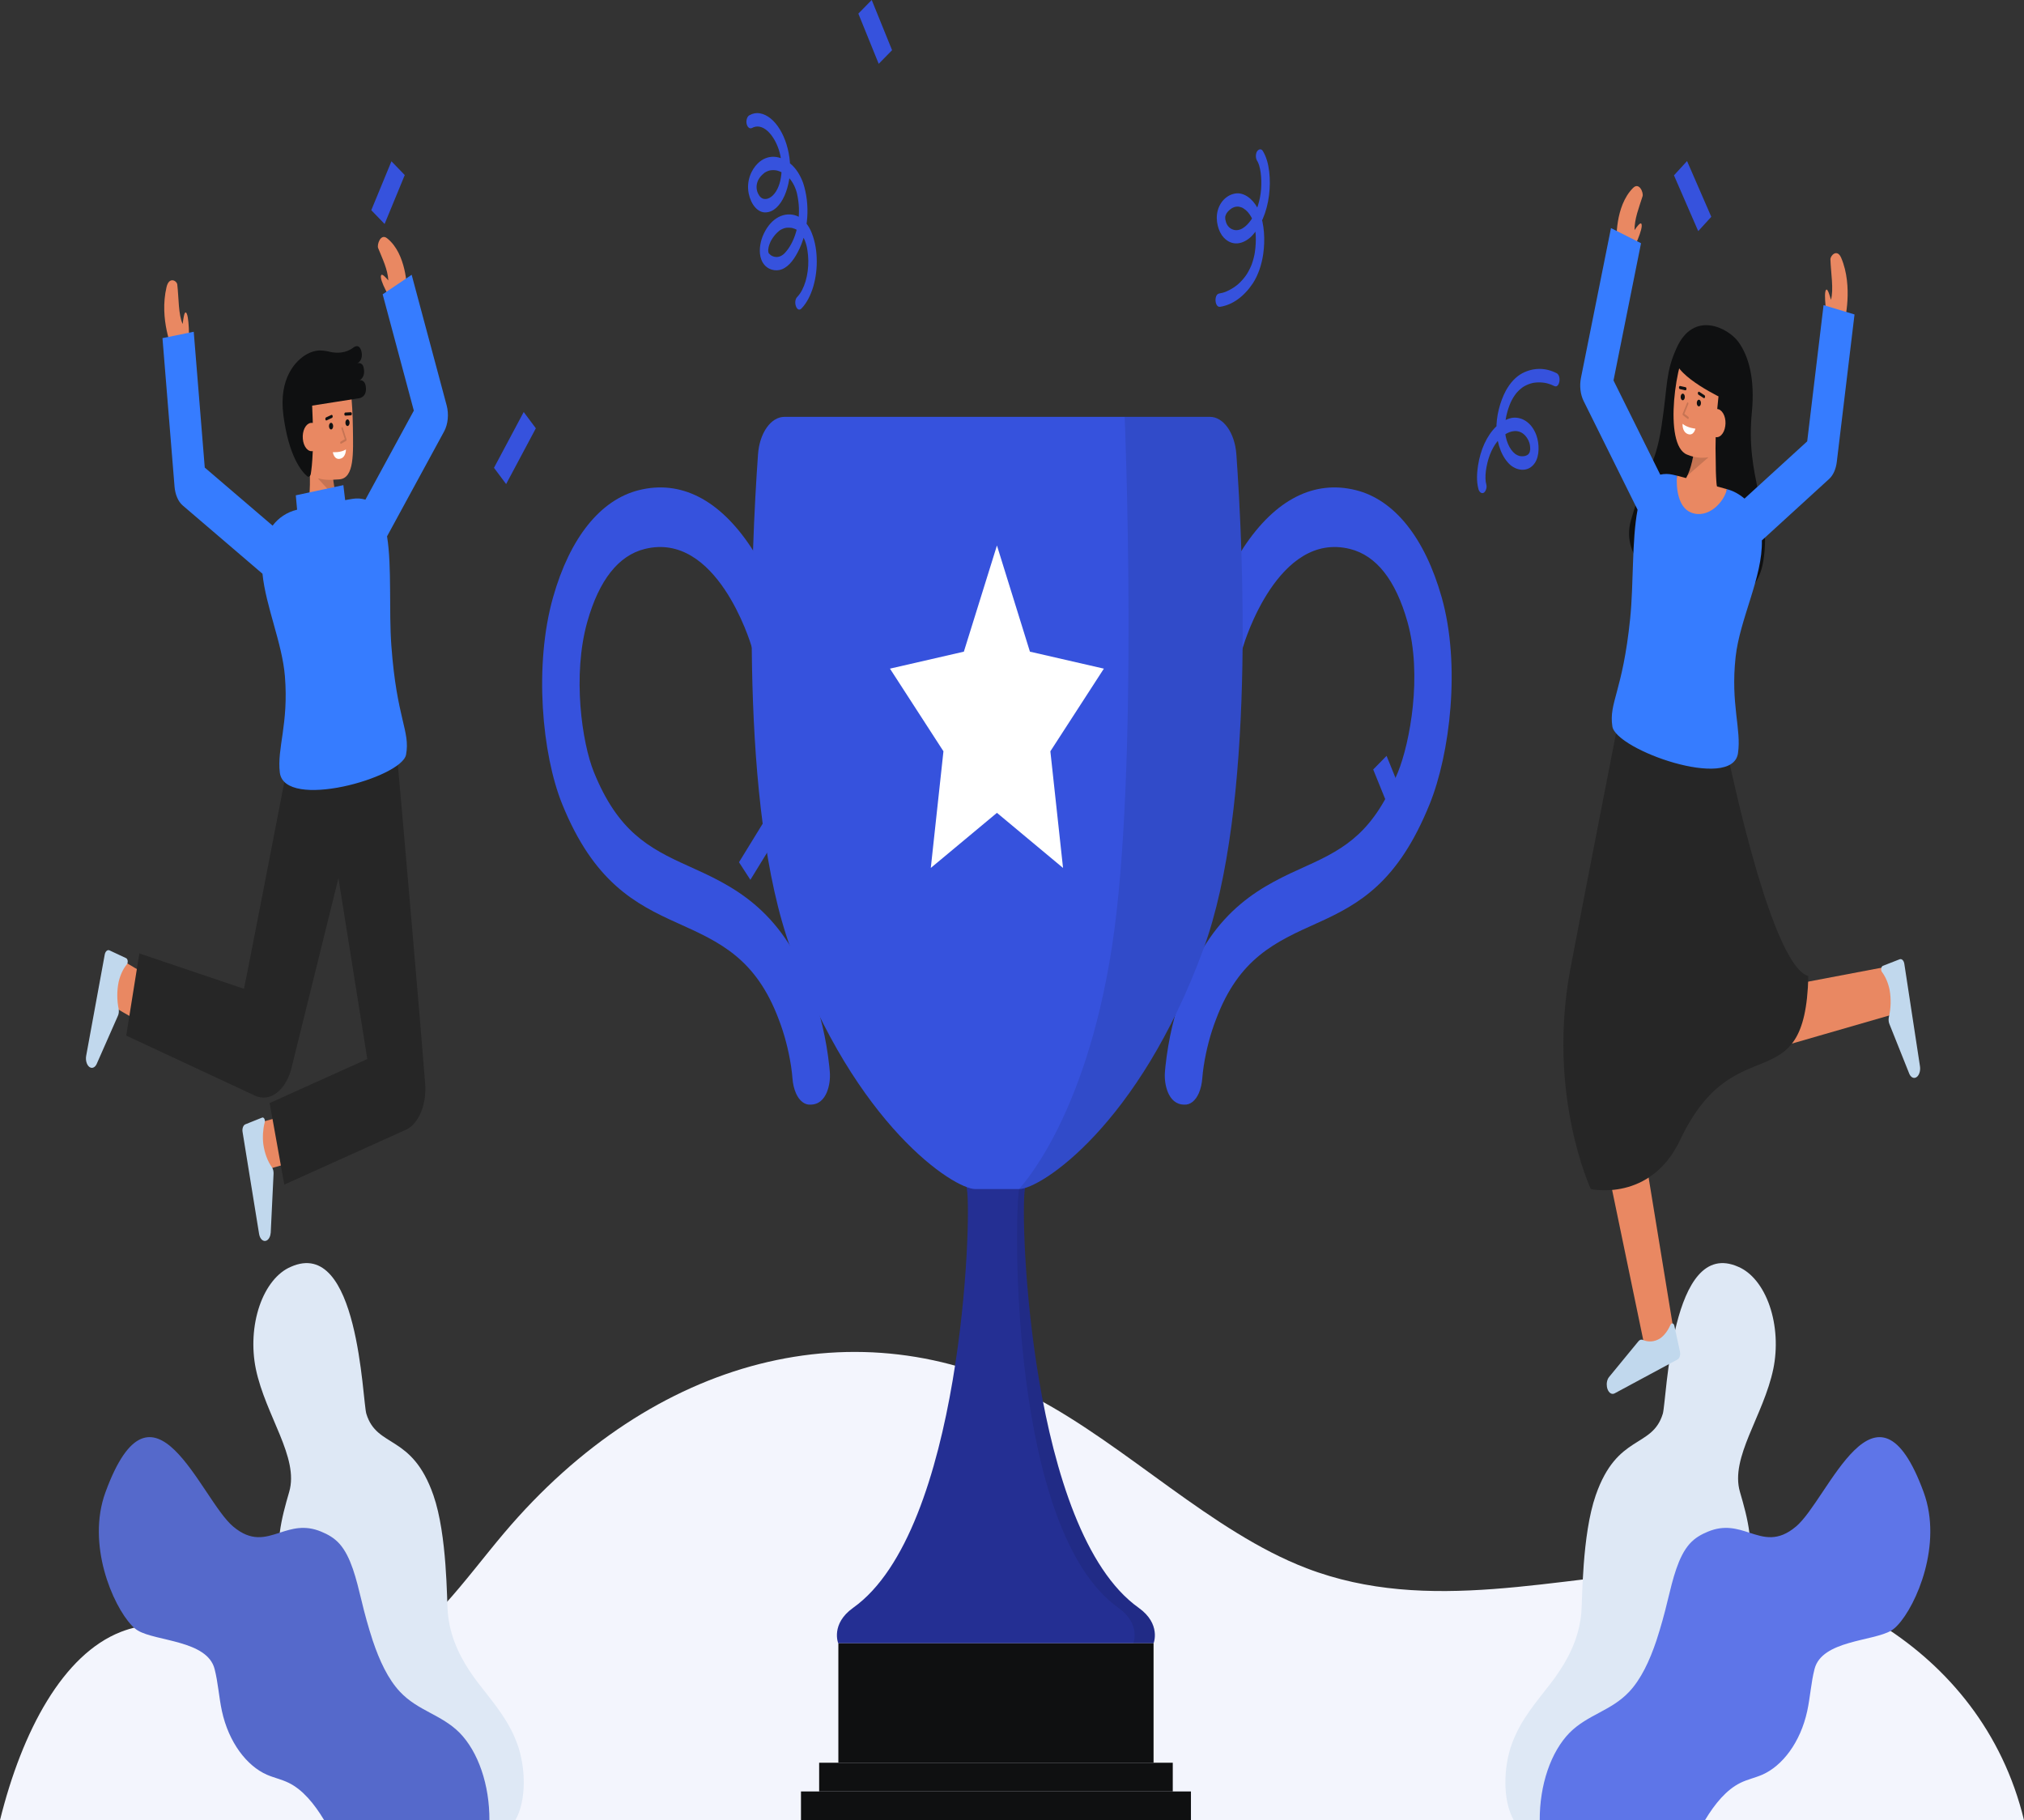 <svg width="139" height="125" viewBox="0 0 139 125" fill="none" xmlns="http://www.w3.org/2000/svg">
<rect x="0" y="0" width="139" height="125" fill="#333333" stroke="none"/>
<g clip-path="url(#clip0_301_8852)">
<path d="M139 125H0C1.523 118.843 4.336 113.62 8.301 112.07C14.101 109.806 20.239 116.03 26.027 113.69C29.315 112.362 31.903 108.491 34.623 105.277C44.885 93.148 58.947 89.564 71.09 95.983C77.437 99.337 83.221 105.202 89.723 107.697C98.13 110.922 106.923 108.247 115.568 107.807C123.988 107.377 136.054 112.816 139 125Z" fill="#F3F5FD"/>
<path d="M121.784 94.009C121.114 97.228 118.801 100.088 119.492 102.455C119.755 103.355 120.019 104.296 120.14 105.257C120.219 105.83 120.232 106.421 120.179 107.002C119.93 109.509 118.45 111.174 117.074 112.47C116.989 112.55 116.903 112.631 116.817 112.712C115.514 113.951 114.148 115.377 113.729 117.663C113.497 118.933 113.599 120.29 113.503 121.604C113.412 122.81 113.153 123.97 112.746 125H103.959C103.179 123.637 103.244 121.346 103.837 119.739C104.473 118.02 105.546 116.851 106.515 115.579C107.352 114.48 108.168 113.157 108.487 111.544C108.538 111.288 108.575 111.027 108.599 110.762C108.677 109.889 108.635 105.428 109.59 102.683C111.066 98.443 113.461 99.487 114.193 97.095C114.474 96.179 114.716 84.919 119.381 86.999C119.836 87.192 120.261 87.529 120.631 87.991C121.001 88.453 121.308 89.029 121.533 89.685C121.758 90.341 121.896 91.063 121.939 91.806C121.982 92.549 121.93 93.299 121.784 94.009Z" fill="#DEE8F5"/>
<path d="M130.318 111.615C130.184 111.761 130.04 111.883 129.889 111.977C128.63 112.726 125.129 112.643 124.617 114.613C124.376 115.539 124.319 116.562 124.112 117.51C123.644 119.66 122.409 121.271 121.026 121.878C120.529 122.095 120.014 122.196 119.522 122.439C118.571 122.908 117.783 123.853 117.091 125H105.743C105.738 123.807 105.923 122.631 106.281 121.582C106.639 120.533 107.158 119.644 107.791 118.997C109.053 117.736 110.647 117.5 111.886 116.182C112.702 115.312 113.29 114.055 113.756 112.666C114.052 111.757 114.314 110.821 114.54 109.862C114.887 108.436 115.249 106.906 116.036 106.023C116.411 105.603 116.855 105.367 117.3 105.183C118.438 104.711 119.312 104.989 120.14 105.258C121.146 105.583 122.084 105.894 123.344 104.833C125.578 102.951 128.845 93.563 132.111 102.483C133.42 106.059 131.613 110.241 130.318 111.615Z" fill="#5E75E8"/>
<path d="M17.569 94.009C18.239 97.228 20.552 100.088 19.861 102.455C19.599 103.355 19.335 104.296 19.213 105.257C19.134 105.83 19.121 106.421 19.175 107.002C19.424 109.509 20.904 111.174 22.279 112.47C22.364 112.55 22.45 112.631 22.536 112.712C23.84 113.951 25.205 115.377 25.624 117.663C25.857 118.933 25.754 120.29 25.85 121.604C25.942 122.81 26.2 123.97 26.607 125H35.394C36.174 123.637 36.109 121.346 35.516 119.739C34.88 118.02 33.807 116.851 32.838 115.579C32.001 114.48 31.186 113.157 30.866 111.544C30.816 111.288 30.778 111.027 30.754 110.762C30.677 109.889 30.719 105.428 29.764 102.683C28.286 98.443 25.892 99.487 25.16 97.095C24.879 96.179 24.637 84.919 19.972 86.999C19.517 87.192 19.092 87.529 18.722 87.991C18.352 88.453 18.045 89.029 17.82 89.685C17.596 90.341 17.457 91.063 17.414 91.806C17.371 92.549 17.424 93.299 17.569 94.009Z" fill="#DEE8F5"/>
<path d="M9.035 111.615C9.169 111.761 9.313 111.883 9.465 111.977C10.723 112.726 14.224 112.643 14.736 114.613C14.977 115.539 15.035 116.562 15.241 117.51C15.709 119.66 16.945 121.271 18.327 121.878C18.825 122.095 19.339 122.196 19.832 122.439C20.783 122.908 21.57 123.853 22.262 125H33.611C33.616 123.807 33.431 122.631 33.072 121.582C32.714 120.533 32.195 119.644 31.562 118.997C30.3 117.736 28.707 117.5 27.468 116.182C26.651 115.312 26.064 114.055 25.598 112.666C25.301 111.757 25.039 110.821 24.814 109.862C24.467 108.436 24.105 106.906 23.317 106.023C22.942 105.603 22.498 105.367 22.053 105.183C20.916 104.711 20.042 104.989 19.213 105.258C18.208 105.583 17.27 105.893 16.009 104.832C13.775 102.95 10.507 93.562 7.242 102.482C5.934 106.059 7.74 110.241 9.035 111.615Z" fill="#5569CB"/>
<path d="M106.901 25.629C106.138 25.236 105.315 25.236 104.552 25.629C104.113 25.861 103.721 26.275 103.417 26.827C103.028 27.557 102.742 28.566 102.77 29.534C102.79 30.034 102.89 30.518 103.06 30.941C103.231 31.363 103.466 31.71 103.744 31.949C104.236 32.349 104.977 32.432 105.409 31.792C105.738 31.304 105.721 30.466 105.509 29.885C105.17 28.956 104.43 28.578 103.787 28.707C103.421 28.791 103.069 28.99 102.752 29.293C102.435 29.596 102.16 29.997 101.942 30.473C101.737 30.922 101.589 31.43 101.505 31.969C101.427 32.469 101.395 33.042 101.519 33.531C101.541 33.646 101.591 33.743 101.657 33.803C101.723 33.862 101.801 33.88 101.875 33.851C102.012 33.791 102.136 33.518 102.077 33.287C102.041 33.157 102.021 33.017 102.017 32.875C102.012 32.7 102.021 32.524 102.043 32.352C102.095 31.956 102.188 31.576 102.32 31.228C102.587 30.537 102.999 30.017 103.484 29.76C103.948 29.514 104.496 29.516 104.868 30.073C104.937 30.172 104.994 30.291 105.035 30.424C105.04 30.439 105.057 30.506 105.037 30.427C105.046 30.463 105.054 30.5 105.061 30.537C105.065 30.561 105.069 30.584 105.073 30.608C105.077 30.639 105.084 30.787 105.08 30.652C105.081 30.689 105.101 30.905 105.079 30.926C105.073 30.932 105.097 30.796 105.083 30.876C105.081 30.89 105.081 30.905 105.078 30.918C105.073 30.957 105.066 30.996 105.058 31.033C105.021 31.129 104.965 31.203 104.899 31.244C104.941 31.212 104.855 31.267 104.856 31.267C104.838 31.276 104.82 31.283 104.801 31.29C104.748 31.312 104.694 31.325 104.639 31.329C104.545 31.34 104.45 31.336 104.357 31.318C104.256 31.289 104.158 31.243 104.065 31.179C103.86 31.021 103.685 30.779 103.559 30.478C103.433 30.176 103.36 29.827 103.348 29.466C103.354 29.055 103.412 28.651 103.52 28.277C103.562 28.126 103.611 27.979 103.666 27.837C103.713 27.71 103.767 27.589 103.826 27.476C103.886 27.363 103.951 27.256 104.02 27.156C104.053 27.107 104.087 27.06 104.123 27.015C104.191 26.927 104.078 27.064 104.15 26.983C104.171 26.958 104.193 26.933 104.215 26.91C104.291 26.828 104.371 26.753 104.453 26.686C104.496 26.651 104.539 26.619 104.582 26.588C104.592 26.581 104.633 26.554 104.585 26.586C104.613 26.568 104.641 26.55 104.669 26.534C104.858 26.427 105.053 26.349 105.252 26.302C105.335 26.281 105.191 26.311 105.275 26.298C105.3 26.294 105.325 26.289 105.35 26.285C105.399 26.278 105.449 26.272 105.499 26.268C105.597 26.26 105.694 26.258 105.792 26.262C105.887 26.266 105.981 26.275 106.075 26.29C106.095 26.293 106.235 26.321 106.156 26.303C106.199 26.313 106.243 26.323 106.286 26.335C106.442 26.377 106.596 26.437 106.747 26.513C107.103 26.693 107.255 25.807 106.901 25.628L106.901 25.629Z" fill="#3652DD"/>
<path d="M51.626 8.798C52.364 8.378 53.134 9.228 53.482 10.27C53.824 11.297 53.744 12.764 53.075 13.42C52.791 13.7 52.392 13.793 52.144 13.435C51.886 13.061 51.901 12.596 52.157 12.222C52.217 12.137 52.282 12.062 52.352 11.998C52.392 11.959 52.434 11.922 52.476 11.889C52.491 11.877 52.507 11.865 52.523 11.853C52.566 11.822 52.46 11.889 52.538 11.843C52.601 11.806 52.664 11.774 52.729 11.748C52.76 11.737 52.791 11.726 52.822 11.717C52.841 11.712 52.859 11.707 52.877 11.702C52.817 11.717 52.906 11.698 52.91 11.698C53.057 11.676 53.205 11.68 53.352 11.709C53.401 11.719 53.312 11.699 53.361 11.712C53.381 11.717 53.4 11.722 53.419 11.728C53.453 11.738 53.487 11.749 53.52 11.761C53.602 11.792 53.682 11.829 53.762 11.873C53.784 11.886 53.852 11.927 53.852 11.927C53.828 11.911 53.873 11.942 53.872 11.941C53.89 11.954 53.908 11.968 53.926 11.982C54.002 12.04 54.076 12.106 54.147 12.178C54.269 12.3 54.379 12.449 54.474 12.621C54.568 12.787 54.646 12.975 54.705 13.178C54.716 13.215 54.726 13.254 54.734 13.293C54.752 13.371 54.768 13.45 54.782 13.529C54.814 13.7 54.837 13.874 54.853 14.051C54.904 14.7 54.838 15.358 54.665 15.951C54.491 16.544 54.216 17.047 53.87 17.405C53.733 17.541 53.576 17.624 53.414 17.645C53.252 17.667 53.09 17.627 52.939 17.529C52.898 17.497 52.858 17.461 52.82 17.419C52.774 17.371 52.841 17.453 52.815 17.414C52.808 17.404 52.801 17.395 52.794 17.384C52.786 17.369 52.778 17.355 52.77 17.34C52.845 17.472 52.779 17.365 52.783 17.361C52.777 17.345 52.771 17.328 52.766 17.31C52.782 17.35 52.778 17.39 52.771 17.323C52.769 17.308 52.752 17.174 52.758 17.249C52.763 17.32 52.759 17.204 52.758 17.182C52.758 17.159 52.761 17.137 52.761 17.114C52.761 17.132 52.746 17.214 52.76 17.133C52.769 17.079 52.775 17.025 52.786 16.971C52.792 16.945 52.821 16.837 52.798 16.915C52.813 16.863 52.83 16.813 52.848 16.764C52.867 16.712 52.888 16.661 52.91 16.612C52.912 16.607 52.942 16.545 52.92 16.591C52.933 16.565 52.947 16.54 52.96 16.515C53.08 16.302 53.22 16.119 53.375 15.974C53.423 15.929 53.472 15.885 53.521 15.845C53.538 15.832 53.616 15.779 53.553 15.819C53.614 15.78 53.676 15.748 53.739 15.721C53.867 15.661 54.001 15.632 54.134 15.636C54.21 15.634 54.285 15.639 54.361 15.649C54.386 15.65 54.411 15.655 54.436 15.665C54.482 15.678 54.527 15.693 54.572 15.712C54.723 15.767 54.865 15.87 54.989 16.015C55.218 16.309 55.38 16.715 55.448 17.17C55.526 17.643 55.533 18.139 55.469 18.618C55.409 19.092 55.279 19.536 55.087 19.912C54.991 20.098 54.877 20.261 54.749 20.393C54.439 20.715 54.728 21.51 55.042 21.186C55.759 20.444 56.143 19.053 56.087 17.712C56.066 17.031 55.922 16.375 55.671 15.822C55.401 15.257 55.002 14.881 54.56 14.772C53.725 14.555 52.833 15.083 52.37 16.244C52.188 16.703 52.097 17.332 52.284 17.825C52.521 18.45 53.094 18.627 53.516 18.545C54.035 18.444 54.462 17.947 54.787 17.316C55.148 16.642 55.375 15.814 55.438 14.936C55.494 14.118 55.396 13.293 55.156 12.565C54.953 12.008 54.656 11.554 54.297 11.254C53.611 10.669 52.724 10.557 52.043 11.22C51.598 11.654 51.249 12.419 51.416 13.28C51.495 13.667 51.651 14.003 51.861 14.239C52.071 14.475 52.322 14.597 52.579 14.587C53.681 14.557 54.375 12.73 54.247 11.126C54.113 9.461 53.254 7.97 52.184 7.781C51.944 7.739 51.7 7.784 51.472 7.912C51.399 7.947 51.337 8.026 51.3 8.131C51.262 8.236 51.251 8.36 51.27 8.477C51.291 8.594 51.34 8.693 51.406 8.753C51.473 8.813 51.552 8.829 51.626 8.797L51.626 8.798Z" fill="#3652DD"/>
<path d="M83.789 21.07C84.632 20.944 85.425 20.376 86.042 19.456C86.396 18.908 86.643 18.209 86.753 17.444C86.89 16.498 86.836 15.376 86.494 14.552C86.335 14.185 86.125 13.879 85.88 13.659C85.635 13.438 85.362 13.308 85.082 13.278C84.545 13.242 83.86 13.619 83.629 14.457C83.445 15.127 83.673 15.922 84.038 16.312C84.616 16.931 85.371 16.788 85.944 16.231C86.255 15.913 86.522 15.498 86.73 15.012C86.938 14.526 87.082 13.979 87.153 13.403C87.278 12.384 87.202 11.119 86.716 10.356C86.605 10.181 86.398 10.253 86.309 10.432C86.263 10.528 86.243 10.649 86.251 10.769C86.26 10.889 86.298 11 86.357 11.077C86.314 11.009 86.377 11.118 86.38 11.124C86.393 11.149 86.404 11.174 86.415 11.2C86.437 11.246 86.456 11.297 86.471 11.35C86.518 11.511 86.554 11.68 86.578 11.853C86.625 12.222 86.635 12.6 86.608 12.974C86.546 13.79 86.302 14.544 85.921 15.1C85.561 15.62 85.07 15.971 84.587 15.729C84.49 15.686 84.399 15.609 84.323 15.505C84.308 15.486 84.293 15.465 84.28 15.444C84.324 15.512 84.265 15.417 84.26 15.407C84.25 15.386 84.24 15.365 84.23 15.345C84.22 15.322 84.17 15.181 84.207 15.297C84.182 15.219 84.171 15.118 84.144 15.043C84.145 15.048 84.152 15.151 84.147 15.057C84.141 15.009 84.14 14.961 84.143 14.913C84.157 14.761 84.138 14.928 84.155 14.847C84.157 14.836 84.186 14.739 84.169 14.788C84.183 14.752 84.199 14.718 84.216 14.686C84.222 14.672 84.268 14.595 84.234 14.648C84.305 14.545 84.385 14.459 84.471 14.393C84.645 14.245 84.841 14.174 85.038 14.188C84.997 14.186 85.06 14.193 85.069 14.194C85.094 14.199 85.12 14.202 85.145 14.208C85.195 14.219 85.245 14.235 85.294 14.255C85.26 14.241 85.309 14.263 85.312 14.264C85.342 14.28 85.372 14.296 85.4 14.315C85.454 14.349 85.507 14.388 85.559 14.431C85.746 14.592 85.906 14.82 86.027 15.096C86.287 15.726 86.282 16.608 86.181 17.306C86.168 17.39 86.161 17.432 86.153 17.475C86.137 17.551 86.121 17.625 86.102 17.699C86.066 17.842 86.025 17.981 85.978 18.116C85.932 18.245 86.007 18.045 85.958 18.17C85.948 18.195 85.937 18.22 85.927 18.245C85.901 18.307 85.874 18.368 85.845 18.427C85.784 18.556 85.717 18.679 85.646 18.795C85.633 18.816 85.62 18.837 85.606 18.857C85.65 18.79 85.581 18.894 85.572 18.906C85.534 18.959 85.496 19.011 85.457 19.061C85.372 19.169 85.283 19.27 85.191 19.362C85.149 19.405 85.107 19.444 85.064 19.484C85.052 19.496 85 19.542 85.05 19.498C85.027 19.518 85.004 19.538 84.98 19.557C84.886 19.633 84.791 19.702 84.694 19.765C84.523 19.875 84.347 19.967 84.168 20.04C84.152 20.047 84.099 20.065 84.162 20.043C84.14 20.051 84.118 20.058 84.096 20.066C84.053 20.081 84.01 20.094 83.967 20.106C83.887 20.128 83.808 20.145 83.727 20.157C83.356 20.216 83.417 21.128 83.787 21.07L83.789 21.07Z" fill="#3652DD"/>
<path d="M59.866 -0.001L58.948 0.935L60.346 4.383L61.264 3.447L59.866 -0.001Z" fill="#3652DD"/>
<path d="M78.01 30.147L76.431 33.927L77.341 34.883L78.92 31.103L78.01 30.147Z" fill="#3652DD"/>
<path d="M26.883 11.077L25.498 14.435L26.413 15.382L27.797 12.023L26.883 11.077Z" fill="#3652DD"/>
<path d="M113.675 45.606L112.615 46.021L113.292 50.371L114.352 49.957L113.675 45.606Z" fill="#3652DD"/>
<path d="M115.86 11.06L114.961 12.042L116.627 15.872L117.525 14.89L115.86 11.06Z" fill="#3652DD"/>
<path d="M35.966 28.296L33.925 32.127L34.759 33.244L36.8 29.413L35.966 28.296Z" fill="#3652DD"/>
<path d="M52.723 56.004L50.751 59.214L51.533 60.422L53.505 57.212L52.723 56.004Z" fill="#3652DD"/>
<path d="M95.224 51.909L94.306 52.845L95.704 56.293L96.622 55.357L95.224 51.909Z" fill="#3652DD"/>
<path d="M120.31 28.317C120.535 26.005 120.089 24.438 119.378 23.471C118.676 22.517 116.316 21.287 115.141 23.899C114.374 25.603 114.551 26.316 114.113 29.226C113.675 32.137 112.995 32.297 112.009 35.721C111.235 38.406 114.005 40.559 116.533 41.005C119.061 41.452 120.736 40.934 121.113 38.43C121.653 34.837 119.867 32.847 120.31 28.317Z" fill="#0F1011"/>
<path d="M118.228 34.376C118.228 34.376 117.531 33.554 118.018 30.32L116.495 29.478C116.495 29.478 116.387 32.457 115.504 33.196L118.228 34.376Z" fill="#E98862"/>
<g opacity="0.15">
<path d="M115.885 32.66L117.34 31.398L116.319 31.132C116.235 31.68 116.088 32.198 115.885 32.66Z" fill="black"/>
</g>
<path d="M119.03 29.267C118.825 30.234 118.392 31.092 117.808 31.278C117.169 31.51 116.504 31.491 115.87 31.223C114.176 30.582 115.114 24.48 116.045 23.477C116.976 22.474 119.293 23.817 119.389 25.897C119.439 26.972 119.225 28.347 119.03 29.267Z" fill="#E98862"/>
<path d="M116.672 27.907C116.751 27.907 116.815 27.805 116.815 27.679C116.815 27.553 116.751 27.451 116.672 27.451C116.592 27.451 116.528 27.553 116.528 27.679C116.528 27.805 116.592 27.907 116.672 27.907Z" fill="#0F1011"/>
<path d="M115.564 27.488C115.644 27.488 115.708 27.386 115.708 27.26C115.708 27.134 115.644 27.032 115.564 27.032C115.485 27.032 115.42 27.134 115.42 27.26C115.42 27.386 115.485 27.488 115.564 27.488Z" fill="#0F1011"/>
<path d="M115.752 26.805C115.749 26.805 115.746 26.805 115.742 26.804L115.365 26.72C115.356 26.719 115.347 26.714 115.34 26.707C115.332 26.7 115.325 26.691 115.319 26.68C115.313 26.668 115.309 26.655 115.307 26.641C115.305 26.628 115.304 26.613 115.305 26.599C115.307 26.584 115.31 26.571 115.314 26.558C115.319 26.546 115.325 26.535 115.333 26.527C115.34 26.518 115.348 26.512 115.357 26.509C115.366 26.506 115.375 26.506 115.384 26.508L115.761 26.592C115.778 26.596 115.793 26.61 115.804 26.631C115.815 26.652 115.82 26.679 115.819 26.706C115.818 26.733 115.81 26.758 115.798 26.776C115.785 26.795 115.769 26.805 115.752 26.805H115.752Z" fill="#0F1011"/>
<path d="M117.028 27.346C117.02 27.347 117.011 27.344 117.003 27.338L116.646 27.107C116.637 27.102 116.629 27.094 116.623 27.084C116.616 27.074 116.611 27.062 116.608 27.049C116.604 27.036 116.602 27.022 116.602 27.008C116.602 26.993 116.604 26.979 116.607 26.966C116.611 26.953 116.616 26.941 116.622 26.93C116.628 26.92 116.636 26.913 116.644 26.907C116.653 26.902 116.662 26.899 116.671 26.899C116.68 26.899 116.689 26.903 116.697 26.908L117.054 27.14C117.069 27.15 117.081 27.167 117.088 27.189C117.096 27.21 117.098 27.236 117.095 27.26C117.092 27.285 117.084 27.306 117.072 27.322C117.059 27.338 117.044 27.347 117.028 27.346Z" fill="#0F1011"/>
<path d="M116.434 29.437C116.434 29.437 115.901 29.397 115.553 29.104C115.553 29.104 115.503 29.653 115.913 29.808C116.323 29.963 116.434 29.437 116.434 29.437Z" fill="white"/>
<path d="M118.125 26.412C117.795 28.715 117.729 31.093 117.93 33.434C117.93 33.434 119.444 30.457 119.895 27.781C120.317 25.271 119.276 23.476 118.503 22.998C115.562 21.177 115.03 24.647 115.03 24.647C115.118 25.893 118.372 27.397 118.372 27.397" fill="#0F1011"/>
<path d="M117.296 28.825C117.276 28.949 117.272 29.078 117.284 29.204C117.296 29.331 117.324 29.452 117.366 29.561C117.408 29.671 117.463 29.766 117.528 29.841C117.593 29.916 117.667 29.971 117.746 30C117.824 30.03 117.905 30.035 117.985 30.014C118.065 29.993 118.141 29.948 118.209 29.88C118.278 29.813 118.337 29.724 118.384 29.62C118.431 29.516 118.464 29.398 118.482 29.273C118.502 29.15 118.506 29.021 118.494 28.895C118.482 28.769 118.454 28.648 118.412 28.539C118.37 28.431 118.314 28.337 118.249 28.263C118.183 28.189 118.109 28.136 118.03 28.109C117.603 27.982 117.373 28.306 117.296 28.825Z" fill="#E98862"/>
<g opacity="0.15">
<path d="M115.927 28.776C115.92 28.776 115.912 28.774 115.906 28.769L115.58 28.519C115.573 28.514 115.568 28.507 115.563 28.498C115.559 28.49 115.555 28.48 115.554 28.469C115.552 28.458 115.551 28.447 115.552 28.436C115.553 28.425 115.556 28.415 115.56 28.405L115.862 27.666C115.869 27.648 115.88 27.636 115.893 27.632C115.906 27.627 115.919 27.631 115.93 27.642C115.941 27.654 115.949 27.672 115.952 27.692C115.955 27.712 115.952 27.734 115.945 27.751L115.674 28.416L115.949 28.627C115.959 28.635 115.967 28.648 115.972 28.664C115.977 28.68 115.978 28.698 115.976 28.716C115.973 28.733 115.967 28.748 115.958 28.759C115.95 28.771 115.939 28.777 115.927 28.777L115.927 28.776Z" fill="black"/>
</g>
<path d="M130.295 69.579L121.868 72.013C121.619 72.085 121.361 72.043 121.126 71.892C120.891 71.741 120.688 71.487 120.54 71.16L120.477 71.018L116.751 62.728L120.076 59.686L122.398 67.752L129.987 66.311L130.295 69.579Z" fill="#E98862"/>
<path d="M131.856 73.227C131.869 73.313 131.871 73.403 131.862 73.49C131.852 73.578 131.831 73.661 131.8 73.735C131.769 73.809 131.729 73.873 131.682 73.921C131.635 73.969 131.582 74.002 131.527 74.016C131.45 74.036 131.371 74.021 131.3 73.973C131.228 73.924 131.167 73.844 131.123 73.743L129.754 70.317C129.727 70.251 129.71 70.176 129.704 70.098C129.697 70.02 129.702 69.941 129.716 69.866C129.861 69.265 129.88 68.606 129.772 67.987C129.674 67.508 129.494 67.084 129.252 66.76C129.228 66.733 129.21 66.695 129.2 66.652C129.19 66.609 129.187 66.562 129.193 66.517C129.199 66.471 129.213 66.43 129.233 66.397C129.253 66.363 129.279 66.34 129.307 66.329L130.459 65.879C130.493 65.866 130.528 65.863 130.563 65.872C130.598 65.88 130.631 65.899 130.661 65.928C130.691 65.957 130.717 65.995 130.737 66.039C130.758 66.084 130.773 66.135 130.781 66.189L131.856 73.227Z" fill="#C1D8ED"/>
<path d="M111.995 73.377L115.048 92.043L113.048 92.974L109.252 74.672L111.995 73.377Z" fill="#E98862"/>
<path d="M110.883 95.691C110.83 95.72 110.774 95.731 110.718 95.723C110.662 95.716 110.608 95.69 110.558 95.648C110.509 95.606 110.466 95.548 110.431 95.478C110.396 95.408 110.371 95.327 110.357 95.241C110.338 95.122 110.34 94.996 110.364 94.879C110.388 94.762 110.433 94.659 110.493 94.58L112.522 92.11C112.562 92.063 112.607 92.029 112.655 92.012C112.704 91.995 112.754 91.994 112.802 92.011C113.193 92.186 113.608 92.157 113.988 91.929C114.28 91.733 114.53 91.41 114.712 90.999C114.727 90.959 114.749 90.928 114.775 90.907C114.801 90.887 114.831 90.879 114.86 90.884C114.889 90.889 114.916 90.908 114.939 90.936C114.961 90.966 114.978 91.004 114.988 91.048L115.374 92.826C115.385 92.878 115.39 92.934 115.388 92.989C115.386 93.044 115.377 93.099 115.361 93.148C115.346 93.198 115.324 93.243 115.298 93.279C115.272 93.316 115.241 93.344 115.208 93.362L110.883 95.691Z" fill="#C1D8ED"/>
<path d="M111.182 49.345C111.182 49.345 108.56 62.735 107.843 66.558C106.221 75.204 109.252 81.659 109.252 81.659C109.252 81.659 113.351 82.586 115.389 78.281C119.159 70.319 123.983 75.86 124.19 67.035C121.446 66.214 118.368 50.442 118.368 50.442L111.182 49.345Z" fill="#262626"/>
<path d="M20.753 35.672C20.753 35.672 21.5 34.968 21.226 31.672L22.795 31.083C22.795 31.083 22.709 34.063 23.54 34.943L20.753 35.672Z" fill="#E98862"/>
<g opacity="0.15">
<path d="M23.196 34.348L21.831 32.855L22.864 32.757C22.911 33.316 23.024 33.855 23.196 34.348Z" fill="black"/>
</g>
<path d="M20.288 30.459C20.429 31.454 20.804 32.379 21.372 32.659C22.047 32.992 22.539 32.98 23.304 32.92C24.347 32.839 24.259 31.116 24.235 29.376C24.21 27.628 24.064 25.763 23.633 25.187C22.772 24.038 20.38 24.995 20.149 27.048C20.03 28.11 20.154 29.512 20.288 30.459Z" fill="#E98862"/>
<path d="M24.693 26.116C24.693 26.116 25.116 25.931 24.978 25.265C24.887 24.823 24.528 24.95 24.528 24.95C24.528 24.95 24.867 24.824 24.852 24.349C24.843 24.05 24.683 23.555 24.255 23.879C23.752 24.259 23.166 24.261 22.718 24.177C22.463 24.109 22.206 24.072 21.948 24.066H21.947C21.651 24.08 21.358 24.166 21.079 24.319C20.296 24.758 19.128 25.982 19.463 28.524C19.837 31.361 20.718 32.388 21.101 32.709C21.123 32.728 21.148 32.739 21.174 32.741C21.2 32.742 21.225 32.735 21.249 32.718C21.273 32.702 21.294 32.677 21.31 32.646C21.327 32.615 21.339 32.579 21.345 32.539C21.435 31.995 21.575 30.633 21.437 27.856C23.875 27.476 24.576 27.363 24.576 27.363C24.576 27.363 25.153 27.352 25.132 26.686C25.112 26.021 24.693 26.116 24.693 26.116Z" fill="#0F1011"/>
<path d="M22.737 29.492C22.816 29.492 22.88 29.39 22.88 29.264C22.88 29.138 22.816 29.036 22.737 29.036C22.657 29.036 22.593 29.138 22.593 29.264C22.593 29.39 22.657 29.492 22.737 29.492Z" fill="#0F1011"/>
<path d="M23.865 29.257C23.944 29.257 24.009 29.155 24.009 29.029C24.009 28.903 23.944 28.801 23.865 28.801C23.786 28.801 23.721 28.903 23.721 29.029C23.721 29.155 23.786 29.257 23.865 29.257Z" fill="#0F1011"/>
<path d="M23.715 28.546C23.698 28.546 23.681 28.535 23.668 28.515C23.656 28.495 23.649 28.469 23.648 28.441C23.648 28.413 23.655 28.386 23.667 28.366C23.678 28.346 23.695 28.334 23.712 28.332L24.093 28.31C24.111 28.309 24.128 28.32 24.141 28.339C24.154 28.358 24.162 28.385 24.163 28.413C24.163 28.441 24.157 28.469 24.145 28.489C24.133 28.51 24.116 28.523 24.098 28.524L23.718 28.546H23.715Z" fill="#0F1011"/>
<path d="M22.411 28.876C22.394 28.876 22.379 28.867 22.366 28.85C22.354 28.833 22.346 28.81 22.344 28.784C22.342 28.759 22.345 28.733 22.354 28.711C22.363 28.689 22.376 28.674 22.392 28.666L22.762 28.493C22.779 28.486 22.798 28.489 22.813 28.503C22.828 28.517 22.84 28.54 22.845 28.567C22.85 28.593 22.848 28.622 22.84 28.647C22.831 28.672 22.817 28.69 22.8 28.699L22.43 28.871C22.424 28.874 22.417 28.876 22.411 28.876Z" fill="#0F1011"/>
<path d="M22.006 29.88C22.018 30.007 22.014 30.136 21.994 30.26C21.974 30.384 21.938 30.501 21.89 30.603C21.841 30.705 21.78 30.791 21.71 30.855C21.64 30.92 21.563 30.962 21.483 30.978C21.402 30.995 21.321 30.986 21.243 30.953C21.165 30.919 21.092 30.861 21.028 30.782C20.965 30.703 20.911 30.605 20.872 30.494C20.832 30.382 20.807 30.259 20.797 30.132C20.786 30.006 20.79 29.877 20.81 29.753C20.83 29.63 20.866 29.514 20.915 29.413C20.964 29.312 21.025 29.227 21.095 29.164C21.165 29.102 21.242 29.062 21.322 29.047C21.756 28.992 21.962 29.351 22.006 29.88Z" fill="#E98862"/>
<g opacity="0.15">
<path d="M23.411 30.478C23.399 30.477 23.388 30.471 23.379 30.459C23.37 30.447 23.365 30.431 23.363 30.413C23.361 30.394 23.363 30.376 23.368 30.36C23.374 30.344 23.383 30.331 23.394 30.325L23.682 30.16L23.455 29.455C23.452 29.445 23.45 29.435 23.449 29.425C23.448 29.414 23.449 29.403 23.451 29.393C23.453 29.383 23.456 29.374 23.46 29.366C23.465 29.357 23.47 29.351 23.476 29.346C23.482 29.341 23.488 29.338 23.495 29.337C23.502 29.337 23.509 29.338 23.515 29.342C23.521 29.345 23.527 29.351 23.532 29.358C23.537 29.365 23.541 29.373 23.544 29.383L23.796 30.168C23.799 30.178 23.801 30.189 23.802 30.2C23.802 30.211 23.801 30.223 23.798 30.233C23.796 30.243 23.792 30.253 23.787 30.261C23.781 30.268 23.775 30.274 23.769 30.278L23.428 30.474C23.423 30.477 23.417 30.478 23.411 30.478Z" fill="black"/>
</g>
<path d="M22.858 31.053C22.858 31.053 23.391 31.1 23.757 30.865C23.757 30.865 23.771 31.419 23.353 31.506C22.935 31.593 22.858 31.053 22.858 31.053Z" fill="white"/>
<path d="M26.89 20.649L27.944 19.826C27.944 19.826 27.927 17.416 26.58 16.361C26.134 16.011 25.876 16.805 25.969 17.035C26.275 17.797 26.624 18.486 26.669 19.259C26.491 19.045 26.237 18.777 26.175 18.9C26.014 19.224 26.89 20.649 26.89 20.649Z" fill="#E98862"/>
<path d="M9.397 70.044C9.336 70.02 9.152 69.947 7.412 68.899L8.153 65.811C8.89 66.255 9.777 66.778 9.925 66.849C9.916 66.844 9.908 66.841 9.902 66.839L9.397 70.044Z" fill="#E98862"/>
<path d="M5.918 72.508C5.902 72.594 5.898 72.683 5.905 72.771C5.912 72.859 5.931 72.944 5.96 73.02C5.989 73.097 6.027 73.163 6.073 73.214C6.118 73.266 6.17 73.302 6.225 73.32C6.301 73.346 6.38 73.337 6.453 73.293C6.525 73.25 6.589 73.175 6.636 73.076L8.101 69.753C8.13 69.688 8.149 69.615 8.157 69.537C8.166 69.46 8.164 69.381 8.152 69.305C8.024 68.694 8.023 68.034 8.15 67.423C8.261 66.953 8.453 66.541 8.705 66.235C8.729 66.21 8.748 66.173 8.759 66.131C8.771 66.088 8.774 66.042 8.77 65.996C8.765 65.951 8.753 65.908 8.733 65.873C8.714 65.839 8.689 65.814 8.661 65.801L7.523 65.268C7.489 65.253 7.454 65.248 7.419 65.254C7.385 65.259 7.351 65.276 7.32 65.303C7.29 65.329 7.262 65.365 7.241 65.409C7.219 65.452 7.202 65.502 7.193 65.555L5.918 72.508Z" fill="#C1D8ED"/>
<path d="M17.919 80.426L17.564 77.17C18.342 76.957 19.274 76.691 19.424 76.633C19.414 76.636 19.406 76.64 19.4 76.643L19.995 79.81C19.935 79.838 19.753 79.924 17.919 80.426Z" fill="#E98862"/>
<path d="M17.793 84.739C17.807 84.825 17.832 84.906 17.866 84.976C17.901 85.046 17.944 85.104 17.993 85.146C18.043 85.188 18.097 85.214 18.153 85.222C18.209 85.229 18.265 85.219 18.318 85.19C18.392 85.151 18.457 85.079 18.505 84.983C18.554 84.887 18.584 84.771 18.593 84.649L18.787 80.605C18.79 80.527 18.783 80.448 18.766 80.375C18.748 80.301 18.721 80.234 18.686 80.179C18.38 79.756 18.168 79.189 18.081 78.561C18.025 78.067 18.058 77.557 18.176 77.091C18.189 77.05 18.193 77.003 18.19 76.957C18.186 76.912 18.174 76.868 18.156 76.833C18.137 76.797 18.113 76.771 18.085 76.756C18.057 76.742 18.027 76.74 17.999 76.752L16.849 77.213C16.815 77.226 16.783 77.25 16.755 77.283C16.727 77.317 16.704 77.358 16.686 77.406C16.668 77.454 16.656 77.506 16.651 77.561C16.646 77.616 16.648 77.672 16.657 77.726L17.793 84.739Z" fill="#C1D8ED"/>
<path d="M29.2 74.439L29.19 74.306C28.929 70.868 27.476 54.108 27.305 52.336H19.79C19.79 52.336 16.866 67.485 16.753 67.905L9.57 65.477L8.668 71.12L17.512 75.244C17.982 75.462 18.485 75.412 18.933 75.103C19.382 74.794 19.747 74.244 19.967 73.551C19.967 73.551 23.178 60.549 23.242 60.309L25.224 72.729L18.519 75.754L19.524 81.353L27.882 77.583C28.301 77.393 28.665 76.972 28.906 76.396C29.148 75.82 29.252 75.126 29.2 74.439Z" fill="#262626"/>
<path d="M12.986 23.506L11.861 24.05C11.861 24.05 10.911 21.943 11.438 19.712C11.613 18.973 12.143 19.273 12.175 19.542C12.28 20.429 12.246 21.64 12.547 22.252C12.585 21.904 12.654 21.433 12.752 21.456C13.01 21.516 12.986 23.506 12.986 23.506Z" fill="#E98862"/>
<path d="M112.123 17.221L111.021 16.575C111.021 16.575 110.882 14.175 112.153 12.905C112.574 12.485 112.882 13.232 112.805 13.477C112.55 14.284 112.247 15.027 112.253 15.802C112.416 15.561 112.651 15.252 112.72 15.365C112.902 15.661 112.123 17.221 112.123 17.221Z" fill="#E98862"/>
<path d="M125.499 21.971L126.672 22.086C126.672 22.086 127.287 19.687 126.448 17.712C126.17 17.057 125.698 17.544 125.706 17.817C125.734 18.718 125.944 19.884 125.741 20.59C125.654 20.265 125.518 19.832 125.425 19.891C125.183 20.044 125.499 21.971 125.499 21.971Z" fill="#E98862"/>
<path d="M127.361 21.595L126.143 31.725C126.114 31.967 126.052 32.197 125.962 32.398C125.872 32.599 125.755 32.767 125.62 32.89L120.998 37.112C121.058 39.626 119.483 42.494 119.195 45.114C118.838 48.371 119.607 50.086 119.356 51.738C118.96 54.335 110.977 51.495 110.731 49.889C110.477 48.236 111.438 47.523 111.953 42.48C112.198 40.079 112.064 37.079 112.462 35.007L108.754 27.533C108.645 27.313 108.571 27.054 108.54 26.779C108.508 26.504 108.52 26.221 108.573 25.954L110.636 15.664L112.699 16.703L110.809 26.127L114.019 32.596C114.304 32.533 114.593 32.534 114.877 32.6C114.939 32.612 115.038 32.636 115.166 32.667C115.099 33.528 118.429 34.444 118.595 33.592C119.018 33.702 119.427 33.921 119.805 34.242L124.111 30.31L125.235 20.954L127.361 21.595Z" fill="#367CFF"/>
<path d="M78.195 110.414C70.742 105.11 70.036 83.694 70.385 81.66C70.514 80.907 70.287 80.712 69.95 80.764C69.501 80.681 68.666 81.351 68.394 81.582C68.122 81.351 67.287 80.681 66.838 80.764C66.5 80.712 66.273 80.907 66.402 81.66C66.751 83.694 66.046 105.11 58.593 110.414C57.026 111.528 57.566 112.855 57.566 112.855H79.222C79.222 112.855 79.761 111.528 78.195 110.414Z" fill="#242F93"/>
<g opacity="0.09">
<path d="M79.222 112.856H77.832C77.832 112.856 78.372 111.528 76.806 110.415C69.352 105.111 69.639 83.695 69.988 81.66C70.089 81.069 69.97 80.822 69.75 80.768C69.816 80.755 69.883 80.754 69.95 80.765C70.287 80.713 70.514 80.908 70.385 81.66C70.036 83.695 70.742 105.111 78.195 110.415C79.762 111.528 79.222 112.856 79.222 112.856Z" fill="black"/>
</g>
<path d="M98.179 55.232C96.009 60.583 93.383 62.078 90.452 63.396C87.57 64.693 85.082 65.811 83.507 70.014C83.122 71.011 82.837 72.098 82.662 73.234V73.238C82.621 73.509 82.589 73.784 82.567 74.061C82.54 74.423 82.46 74.77 82.331 75.072C82.221 75.326 82.072 75.533 81.898 75.671C81.724 75.809 81.53 75.874 81.335 75.86C80.75 75.86 80.408 75.485 80.209 75.018C80.031 74.588 79.96 74.07 80.007 73.562C80.016 73.453 80.026 73.344 80.037 73.234C80.239 71.355 80.663 69.553 81.289 67.924C83.388 62.322 86.767 60.802 89.747 59.46C92.481 58.231 94.366 57.07 96.009 53.02C96.826 51.003 97.696 46.373 96.655 42.693C95.844 39.829 94.517 38.15 92.712 37.7C87.783 36.473 85.467 44.085 85.371 44.409C85.223 44.891 84.962 45.261 84.644 45.44C84.326 45.62 83.976 45.594 83.669 45.37C83.363 45.145 83.124 44.738 83.004 44.237C82.885 43.736 82.894 43.181 83.03 42.691C83.635 40.779 84.444 39.046 85.422 37.571C87.592 34.299 90.252 32.947 93.112 33.66C95.758 34.318 97.852 36.931 99.009 41.019C100.328 45.679 99.576 51.79 98.179 55.232Z" fill="#3652DD"/>
<path d="M38.613 55.232C40.784 60.583 43.608 62.078 46.539 63.396C49.42 64.693 51.908 65.811 53.484 70.014C53.869 71.011 54.154 72.098 54.329 73.234V73.238C54.37 73.509 54.401 73.784 54.424 74.061C54.45 74.423 54.531 74.77 54.66 75.072C54.77 75.326 54.919 75.533 55.093 75.671C55.267 75.809 55.461 75.874 55.655 75.86C56.241 75.86 56.583 75.485 56.782 75.018C56.959 74.588 57.031 74.07 56.984 73.562C56.975 73.453 56.965 73.344 56.953 73.234C56.752 71.355 56.327 69.553 55.702 67.924C53.603 62.322 50.224 60.802 47.244 59.46C44.51 58.231 42.426 57.07 40.784 53.02C39.967 51.003 39.295 46.373 40.336 42.693C41.147 39.829 42.474 38.15 44.279 37.7C49.208 36.473 51.523 44.085 51.62 44.409C51.768 44.891 52.029 45.261 52.347 45.44C52.665 45.62 53.015 45.594 53.322 45.37C53.628 45.145 53.867 44.738 53.986 44.237C54.106 43.736 54.097 43.181 53.961 42.691C53.356 40.779 52.547 39.046 51.569 37.571C49.398 34.299 46.739 32.947 43.879 33.66C41.233 34.318 39.139 36.931 37.982 41.019C36.663 45.679 37.217 51.79 38.613 55.232Z" fill="#3652DD"/>
<path d="M84.907 31.194C84.856 30.487 84.643 29.835 84.308 29.362C83.973 28.888 83.54 28.627 83.092 28.627H53.873C53.425 28.627 52.992 28.888 52.657 29.362C52.322 29.835 52.109 30.487 52.058 31.194C51.588 37.779 50.748 55.439 54.32 65.183C58.769 77.319 65.522 81.659 66.976 81.659H69.988C71.442 81.659 78.195 77.319 82.644 65.183C86.216 55.439 85.377 37.779 84.907 31.194Z" fill="#3652DD"/>
<g opacity="0.09">
<path d="M84.906 31.194C84.855 30.487 84.642 29.835 84.308 29.362C83.973 28.888 83.54 28.627 83.091 28.627H77.239C77.239 28.627 78.234 52.846 76.371 64.982C74.508 77.118 69.936 81.659 69.988 81.659C71.443 81.659 78.195 77.319 82.644 65.183C86.216 55.439 85.376 37.779 84.906 31.194Z" fill="black"/>
</g>
<path d="M79.222 112.855H57.575V121.056H79.222V112.855Z" fill="#0F1011"/>
<path d="M80.541 121.056H56.256V123.028H80.541V121.056Z" fill="#0F1011"/>
<path d="M81.789 123.028H55.008V125H81.789V123.028Z" fill="#0F1011"/>
<path d="M73.005 59.606L68.466 55.822L63.923 59.606L64.792 51.595L61.119 45.919L66.194 44.753L68.466 37.462L70.731 44.753L75.809 45.919L72.135 51.595L73.005 59.606Z" fill="white"/>
<path d="M30.675 27.842L28.271 18.871L26.279 20.212L28.42 28.201L25.095 34.313C24.812 34.23 24.523 34.21 24.236 34.255C24.175 34.263 24.076 34.28 23.947 34.302C23.875 34.315 23.792 34.33 23.704 34.346L23.581 33.317L20.314 34.016L20.404 35.003C19.704 35.169 19.123 35.567 18.721 36.099L14.062 32.111L13.305 22.783L11.158 23.221L11.987 33.421C12.009 33.691 12.071 33.949 12.168 34.173C12.265 34.397 12.395 34.582 12.546 34.711L18.026 39.402C18.255 41.659 19.384 44.179 19.567 46.448C19.831 49.727 19.014 51.385 19.217 53.053C19.539 55.675 27.594 53.412 27.886 51.826C28.186 50.189 27.247 49.41 26.876 44.335C26.7 41.92 26.92 38.931 26.581 36.833L30.498 29.633C30.63 29.39 30.717 29.094 30.748 28.778C30.779 28.461 30.754 28.137 30.675 27.842Z" fill="#367CFF"/>
<path d="M118.595 33.592C118.429 34.443 117.334 35.661 116.145 35.203C115.254 34.862 115.099 33.528 115.166 32.667C115.858 32.84 117.407 33.263 118.592 33.591C118.593 33.591 118.593 33.591 118.594 33.591C118.595 33.591 118.595 33.592 118.595 33.592Z" fill="#E98862"/>
</g>
<defs>
<clipPath id="clip0_301_8852">
<rect width="139" height="125" fill="white"/>
</clipPath>
</defs>
</svg>
